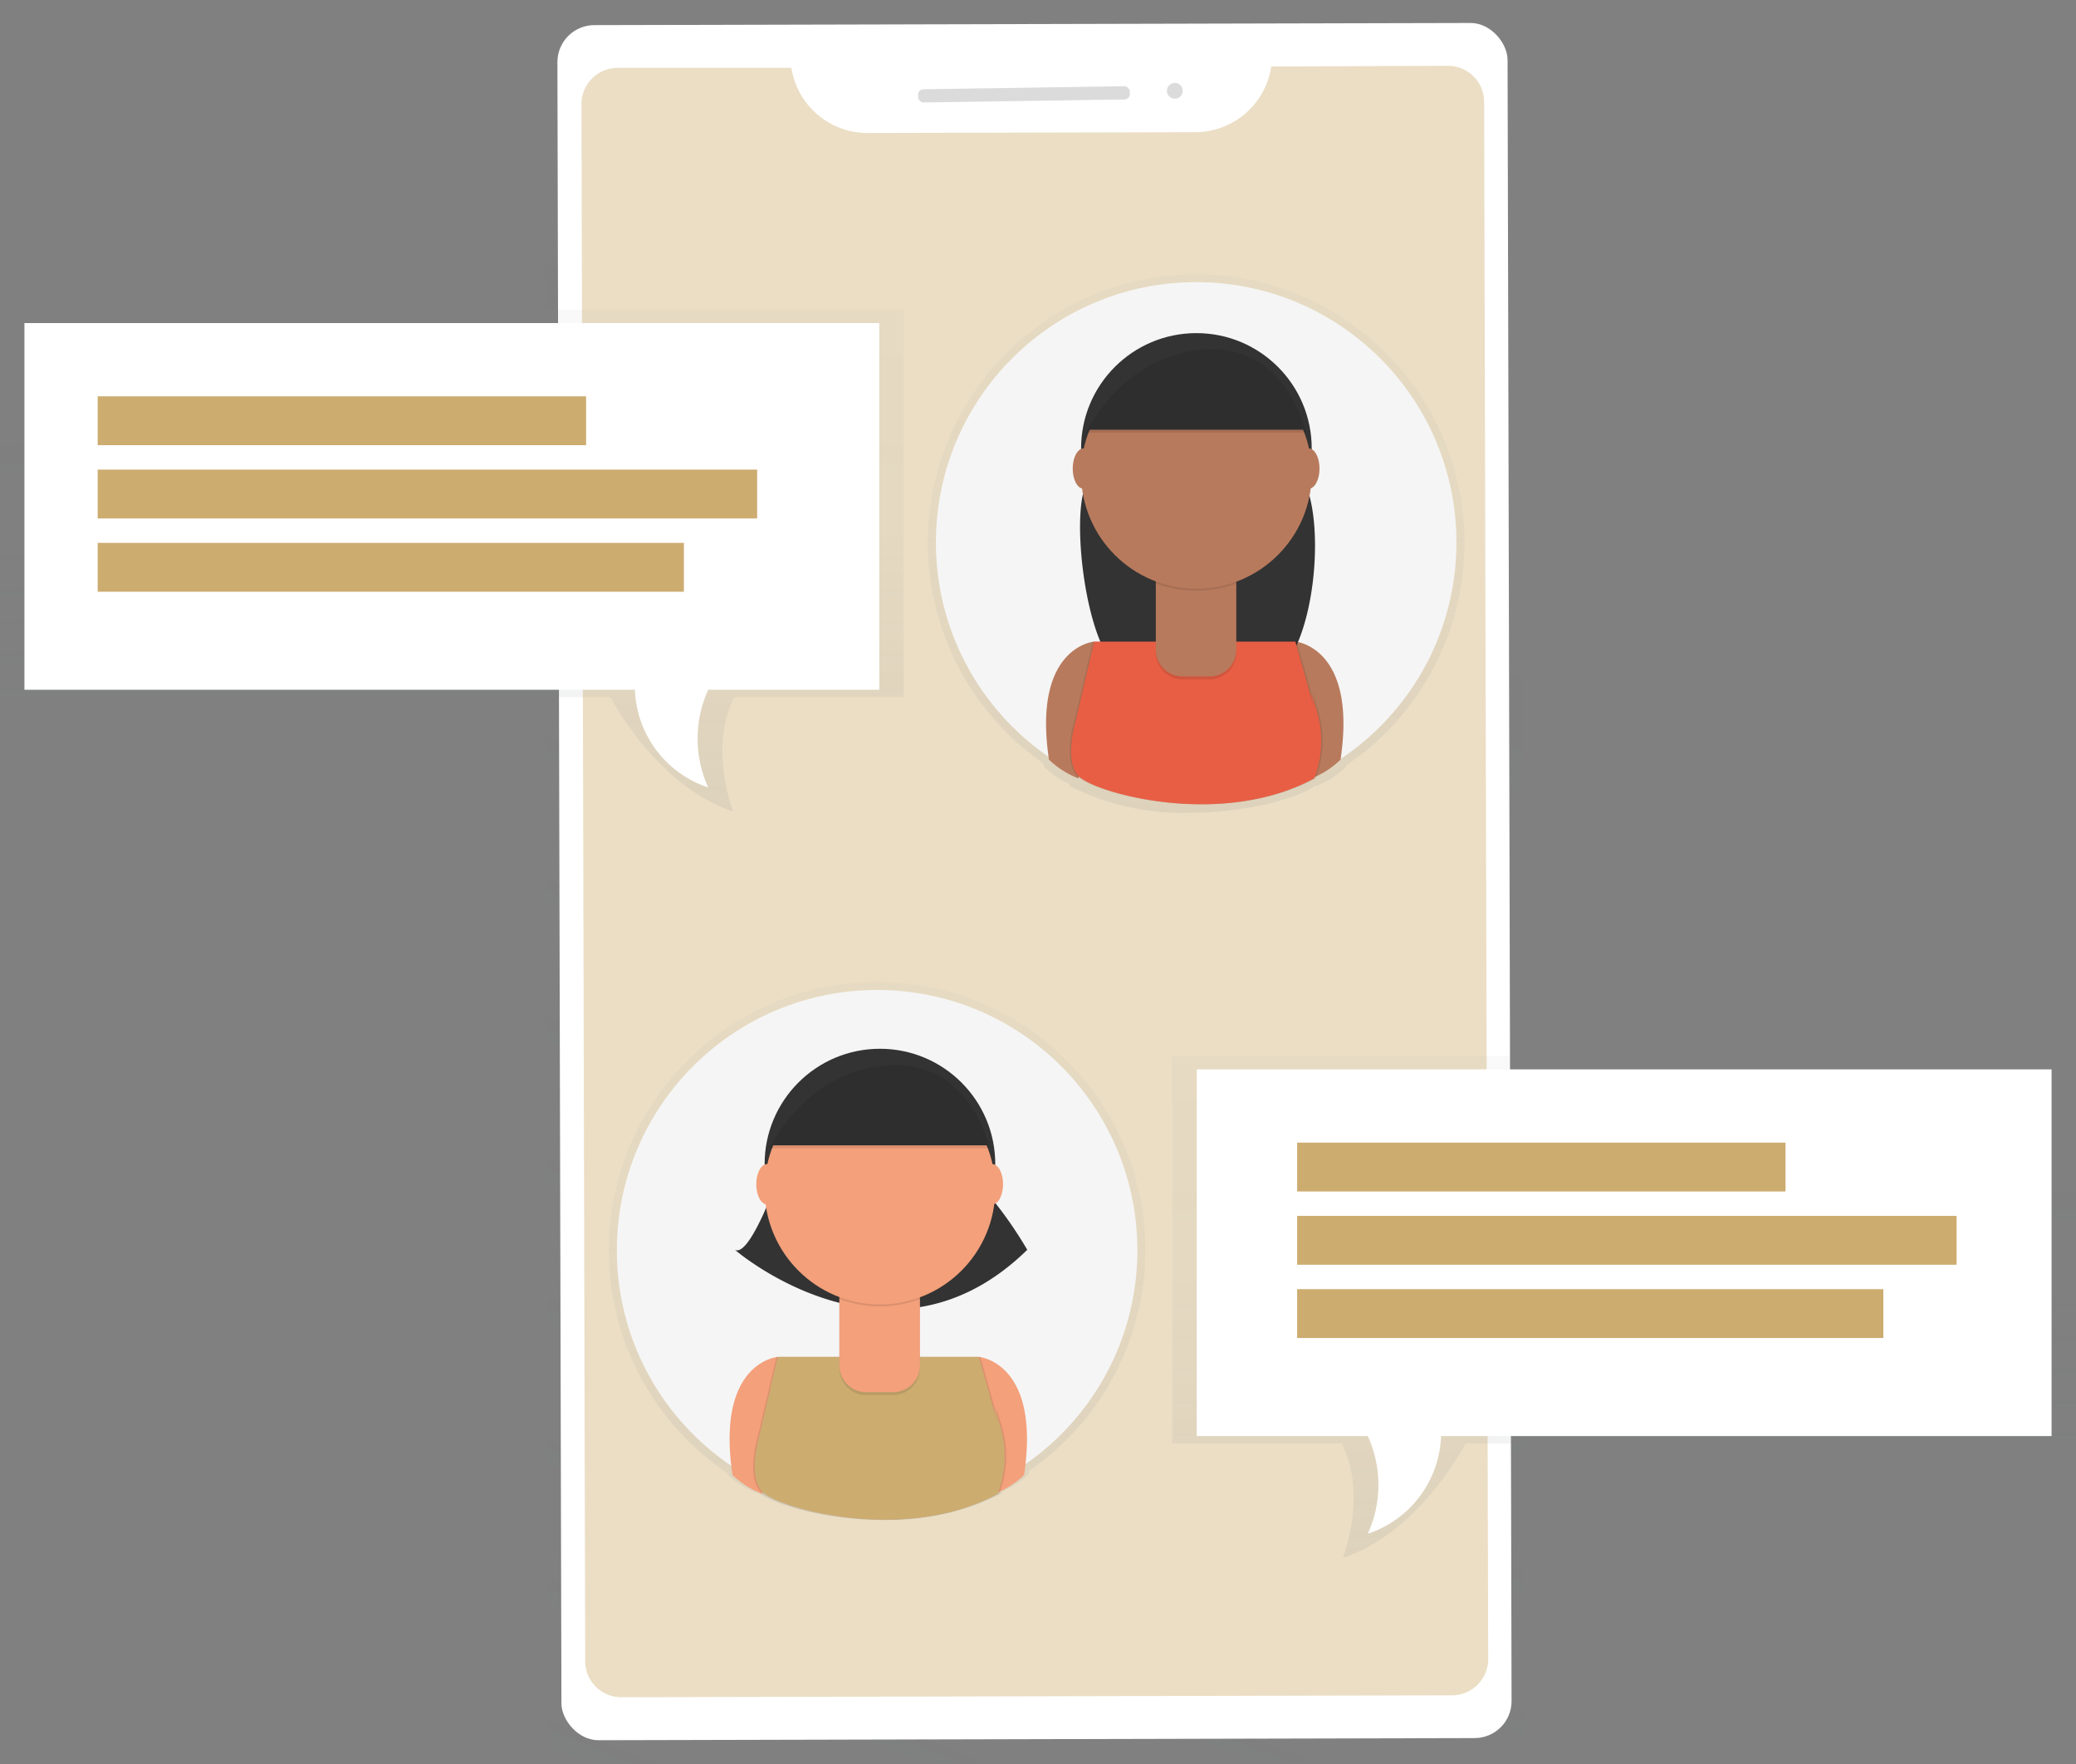 <svg xmlns="http://www.w3.org/2000/svg" xmlns:xlink="http://www.w3.org/1999/xlink" viewBox="0 0 183.62 156.02"><rect x="0" y="0" width="183.62" height="156.02" fill="#808080" stroke="none"/><defs><style>.cls-1{opacity:0.5;}.cls-2{fill:url(#名称未設定グラデーション_2);}.cls-3{fill:#fff;}.cls-11,.cls-4{fill:#cdac70;}.cls-4{opacity:0.4;}.cls-10,.cls-4{isolation:isolate;}.cls-5{fill:#dcdbdb;}.cls-6{fill:url(#名称未設定グラデーション_2-2);}.cls-7{fill:#f5f5f5;}.cls-8{fill:#f3a07b;}.cls-9{fill:#333;}.cls-10{fill:#040000;opacity:0.1;}.cls-12{fill:url(#名称未設定グラデーション_2-3);}.cls-13{fill:#b87a5d;}.cls-14{fill:#e85e44;}.cls-15{fill:url(#名称未設定グラデーション_2-4);}.cls-16{fill:url(#名称未設定グラデーション_2-5);}</style><linearGradient id="名称未設定グラデーション_2" x1="266.89" y1="-6275.18" x2="335.18" y2="-6113.91" gradientTransform="matrix(1, 0, 0, -1, -224.67, -6115.8)" gradientUnits="userSpaceOnUse"><stop offset="0" stop-color="#7f8080" stop-opacity="0.25"/><stop offset="0.54" stop-color="#7f8080" stop-opacity="0.12"/><stop offset="1" stop-color="#7f8080" stop-opacity="0.1"/></linearGradient><linearGradient id="名称未設定グラデーション_2-2" x1="282.58" y1="-6242.87" x2="282.58" y2="-6195.28" gradientTransform="matrix(1, 0, 0, -1, -205, -6108.45)" xlink:href="#名称未設定グラデーション_2"/><linearGradient id="名称未設定グラデーション_2-3" x1="-4612.61" y1="-6180.29" x2="-4612.61" y2="-6132.68" gradientTransform="translate(-4506.81 -6108.45) rotate(180)" xlink:href="#名称未設定グラデーション_2"/><linearGradient id="名称未設定グラデーション_2-4" x1="244.96" y1="-6180.22" x2="244.96" y2="-6135.84" gradientTransform="matrix(1, 0, 0, -1, -205, -6108.45)" xlink:href="#名称未設定グラデーション_2"/><linearGradient id="名称未設定グラデーション_2-5" x1="-576.47" y1="-6246.22" x2="-576.47" y2="-6201.84" gradientTransform="translate(-432.81 -6108.45) rotate(180)" xlink:href="#名称未設定グラデーション_2"/></defs><title>studyday2_1</title><g id="レイヤー_2" data-name="レイヤー 2"><g id="レイヤー_1-2" data-name="レイヤー 1"><g class="cls-1"><path class="cls-2" d="M131.21,0,51.41.19a3.3,3.3,0,0,0-3.28,3.29h0l.37,149.27A3.27,3.27,0,0,0,51.78,156h0l79.8-.19a3.29,3.29,0,0,0,3.28-3.29h0L134.5,3.27A3.27,3.27,0,0,0,131.21,0Z"/></g><rect class="cls-3" x="49.48" y="2.13" width="84.04" height="151.68" rx="3.27" transform="translate(-0.19 0.22) rotate(-0.14)"/><path class="cls-4" d="M112.44,5.88a6.81,6.81,0,0,1-6.7,5.81l-29,.07A6.8,6.8,0,0,1,70,6L54.62,6a3.2,3.2,0,0,0-3.19,3.2h0l.33,137.7A3.19,3.19,0,0,0,55,150.1h0l73.44-.17a3.2,3.2,0,0,0,3.19-3.2h0L131.27,9a3.19,3.19,0,0,0-3.2-3.18h0Z"/><rect class="cls-5" x="81.21" y="7.76" width="18.73" height="1.17" rx="0.48" transform="translate(-0.12 1.36) rotate(-0.86)"/><circle class="cls-5" cx="103.91" cy="8.03" r="0.7"/><g class="cls-1"><path class="cls-6" d="M101.31,110.57a23.73,23.73,0,1,0-37,19.68l0,.1a7.86,7.86,0,0,0,2.69,1.71l0-.1c1.11,1,5.79,2.48,11.16,2.46h.12a21.8,21.8,0,0,0,10.35-2.36,1.52,1.52,0,0,0,.07-.18A8.17,8.17,0,0,0,91,130.35c0-.09,0-.18,0-.27A23.69,23.69,0,0,0,101.31,110.57Z"/></g><circle class="cls-7" cx="77.58" cy="110.57" r="23.02"/><path class="cls-8" d="M68.79,120s-5.49.45-4,10.44a8,8,0,0,0,2.61,1.67l3.09-10.44Z"/><path class="cls-8" d="M86.58,120s5.49.45,4,10.44a7.94,7.94,0,0,1-2.6,1.67l-3.09-10.45Z"/><path class="cls-9" d="M69,103.66s-2.61,7.59-4,6.87c0,0,13.74,11.87,25.86,0a36.09,36.09,0,0,0-5.22-6.88Z"/><circle class="cls-9" cx="77.83" cy="102.95" r="10.2"/><path class="cls-10" d="M86.48,120H68.68L67,127.15s-1,3.3.24,4.75,12.55,4.74,20.88.24a9.2,9.2,0,0,0,.24-5.93c-1-3.33-.24-.24-.24-.24Z"/><path class="cls-10" d="M86.71,120H68.92l-1.66,7.12s-1,3.3.24,4.75,12.55,4.74,20.88.24a9.27,9.27,0,0,0,.24-5.93c-1-3.33-.24-.24-.24-.24Z"/><path class="cls-11" d="M86.58,120H68.79l-1.66,7.12s-1,3.3.24,4.75,12.54,4.74,20.88.24a9.34,9.34,0,0,0,.24-5.93c-1-3.33-.24-.24-.24-.24Z"/><path class="cls-10" d="M74.24,114.12h7.13V121A2.37,2.37,0,0,1,79,123.38H76.6A2.37,2.37,0,0,1,74.24,121v-6.89Z"/><path class="cls-8" d="M74.24,113.86h7.13v6.89A2.37,2.37,0,0,1,79,123.12H76.6a2.37,2.37,0,0,1-2.36-2.37v-6.89Z"/><path class="cls-10" d="M74.26,114.89a10.26,10.26,0,0,0,7.12,0V114H74.26Z"/><circle class="cls-8" cx="77.83" cy="105.16" r="10.2"/><path class="cls-9" d="M68.08,101.29H87.53s-1.66-7.86-9-7.36S68.08,101.29,68.08,101.29Z"/><ellipse class="cls-8" cx="67.84" cy="104.73" rx="0.95" ry="1.78"/><ellipse class="cls-8" cx="87.77" cy="104.73" rx="0.95" ry="1.78"/><path class="cls-10" d="M68.08,101.55H87.53s-1.66-7.86-9-7.35S68.08,101.55,68.08,101.55Z"/><g class="cls-1"><path class="cls-12" d="M82.07,48a23.73,23.73,0,1,1,37,19.68l0,.11a8,8,0,0,1-2.69,1.73l0-.11c-1.11,1-5.79,2.48-11.16,2.47H105a21.8,21.8,0,0,1-10.35-2.36,1.52,1.52,0,0,1-.07-.18,8.56,8.56,0,0,1-2.24-1.53,2.51,2.51,0,0,0,0-.27A23.74,23.74,0,0,1,82.07,48Z"/></g><circle class="cls-7" cx="105.8" cy="47.97" r="23.02"/><path class="cls-13" d="M96.78,56.74s-5.49.45-4,10.44a7.91,7.91,0,0,0,2.6,1.66L98.44,58.4Z"/><path class="cls-13" d="M114.57,56.74s5.49.45,4,10.44A7.85,7.85,0,0,1,116,68.84L112.91,58.4Z"/><path class="cls-9" d="M97,40.37S96.59,41.6,96,43c-1.3,3.12.19,15.05,3.31,16.32a17.72,17.72,0,0,0,12.9.6c4.16-1.52,5.45-15.12,2.5-18.42-.34-.39-.7-.78-1.08-1.15Z"/><circle class="cls-9" cx="105.82" cy="39.66" r="10.2"/><path class="cls-10" d="M114.47,56.74H96.67L95,63.86s-1,3.29.24,4.74,12.55,4.75,20.88.24a9.2,9.2,0,0,0,.24-5.93c-1-3.32-.24-.24-.24-.24Z"/><path class="cls-10" d="M114.7,56.74H96.91l-1.66,7.12s-1,3.29.24,4.74,12.55,4.75,20.88.24a9.27,9.27,0,0,0,.24-5.93c-1-3.32-.24-.24-.24-.24Z"/><path class="cls-14" d="M114.57,56.74H96.78l-1.66,7.12s-1,3.29.24,4.74,12.55,4.75,20.88.24a9.27,9.27,0,0,0,.24-5.93c-1-3.32-.24-.24-.24-.24Z"/><path class="cls-10" d="M102.23,50.83h7.12v6.89A2.37,2.37,0,0,1,107,60.09h-2.4a2.37,2.37,0,0,1-2.37-2.37h0V50.83h0Z"/><path class="cls-13" d="M102.23,50.57h7.12v6.89A2.36,2.36,0,0,1,107,59.82h-2.4a2.36,2.36,0,0,1-2.37-2.36h0V50.57Z"/><path class="cls-10" d="M102.25,51.6a10.32,10.32,0,0,0,7.12,0v-.88h-7.12Z"/><circle class="cls-13" cx="105.82" cy="41.87" r="10.2"/><path class="cls-9" d="M96.07,38h19.45s-1.66-7.86-9-7.36S96.07,38,96.07,38Z"/><ellipse class="cls-13" cx="95.83" cy="41.44" rx="0.95" ry="1.78"/><ellipse class="cls-13" cx="115.76" cy="41.44" rx="0.95" ry="1.78"/><path class="cls-10" d="M96.07,38.26h19.45s-1.66-7.86-9-7.35S96.07,38.26,96.07,38.26Z"/><g class="cls-1"><path class="cls-15" d="M0,27.39V61.65H54s4,7.84,10.84,10.12c0,0-2.19-5.55.09-10.12h15V27.39Z"/></g><path class="cls-3" d="M2.16,28.57V61h54a9.45,9.45,0,0,0,6.48,8.64,10.43,10.43,0,0,1,0-8.64H77.77V28.57Z"/><rect class="cls-11" x="8.64" y="35.05" width="43.2" height="4.32"/><rect class="cls-11" x="8.64" y="41.53" width="58.33" height="4.32"/><rect class="cls-11" x="8.64" y="48.01" width="51.85" height="4.32"/><g class="cls-1"><path class="cls-16" d="M183.62,93.4v34.26h-54s-4,7.84-10.84,10.12c0,0,2.19-5.56-.09-10.12h-15V93.4Z"/></g><path class="cls-3" d="M181.46,94.57V127h-54a9.45,9.45,0,0,1-6.48,8.64,10.43,10.43,0,0,0,0-8.64H105.85V94.57Z"/><rect class="cls-11" x="114.73" y="101.05" width="43.2" height="4.32"/><rect class="cls-11" x="114.73" y="107.53" width="58.33" height="4.32"/><rect class="cls-11" x="114.73" y="114.01" width="51.85" height="4.32"/></g></g></svg>